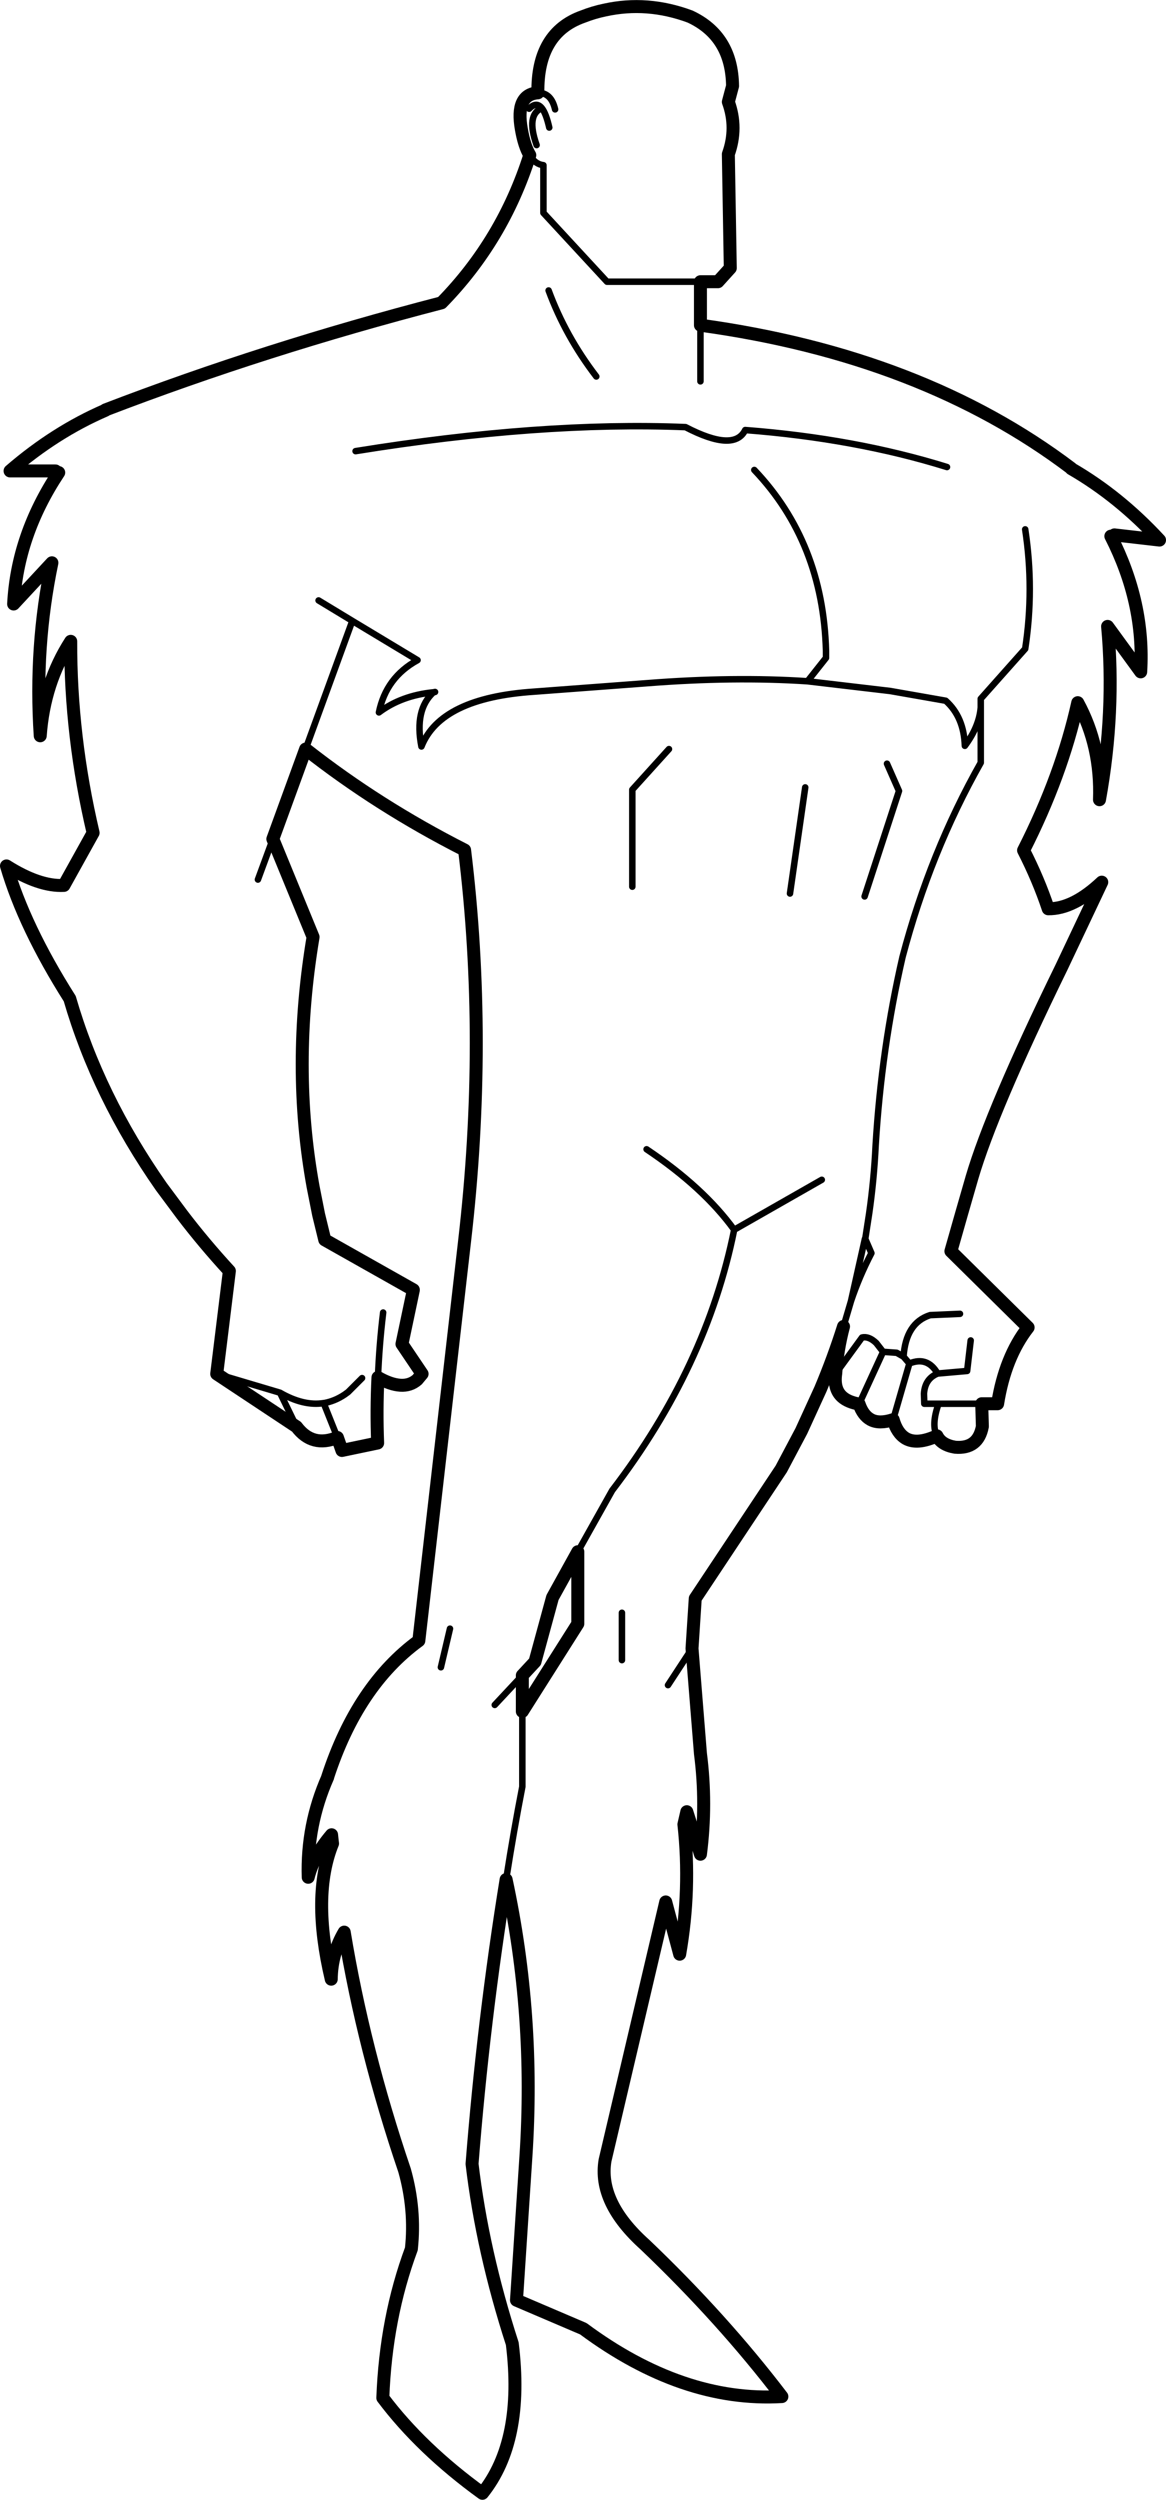 <?xml version="1.0" encoding="UTF-8" standalone="no"?>
<svg xmlns:xlink="http://www.w3.org/1999/xlink" height="385.1px" width="179.7px" xmlns="http://www.w3.org/2000/svg">
  <g transform="matrix(1.0, 0.0, 0.0, 1.0, -111.35, -81.0)">
    <path d="M194.05 103.35 Q192.4 98.7 194.85 97.65 194.0 96.6 192.9 97.75 M194.25 95.3 Q196.3 95.25 196.9 97.85 M193.0 104.9 Q193.8 106.3 195.1 106.45 L195.1 113.8 204.9 124.4 219.3 124.4 M219.3 131.1 L219.3 139.75 M178.4 187.6 L178.15 187.65 Q175.2 190.35 176.3 196.0 179.25 188.5 193.7 187.55 L211.05 186.25 Q224.45 185.2 235.8 185.95 L238.65 182.35 238.65 181.25 Q238.2 164.55 227.6 153.4 M160.45 173.5 L165.65 176.65 175.7 182.7 Q170.85 185.35 169.75 190.75 173.2 188.15 178.15 187.65 M166.15 150.5 Q194.65 145.9 217.0 146.8 224.5 150.7 226.2 147.25 243.15 148.55 257.3 152.95 M195.9 125.75 Q198.5 132.8 203.25 139.0 M235.8 185.95 L248.55 187.45 257.1 188.95 Q259.9 191.45 260.05 195.9 262.25 192.95 262.5 190.0 L262.5 188.65 269.35 180.95 Q270.75 171.75 269.35 162.55 M196.0 100.65 Q195.5 98.45 194.85 97.65 M153.4 210.25 L151.1 216.5 M144.75 292.65 L154.5 295.55 Q158.15 297.65 161.25 297.15 L161.3 297.15 Q162.95 296.85 164.45 295.85 L165.0 295.45 165.1 295.35 167.15 293.3 M161.25 297.15 L161.25 297.2 163.35 302.45 M157.05 300.8 L154.5 295.55 M262.5 190.0 L262.5 198.5 Q254.7 212.3 250.45 228.4 247.2 242.5 246.3 257.45 246.05 262.75 245.3 267.95 L244.7 271.85 245.65 274.05 Q243.75 277.7 242.5 281.45 L241.35 285.35 M244.6 219.1 L249.9 202.85 248.05 198.65 M244.7 271.85 L244.65 271.85 242.5 281.45 M240.15 292.6 L244.2 287.05 Q245.25 286.8 246.4 287.9 L247.45 289.25 249.55 289.4 250.6 290.0 Q250.95 284.8 254.7 283.6 L259.3 283.4 M249.0 299.7 L251.5 291.05 250.6 290.0 M255.75 302.2 Q254.85 300.5 256.0 297.25 L253.8 297.25 253.75 295.7 Q253.9 293.4 255.85 292.6 254.3 289.9 251.5 291.05 M255.85 292.6 L260.4 292.2 260.95 287.5 M208.8 217.6 L208.8 202.65 214.45 196.4 M233.1 218.65 L235.45 202.3 M169.6 293.2 Q169.8 288.15 170.4 283.2 M211.0 258.05 Q219.8 263.95 224.5 270.45 L238.0 262.75 M218.0 334.95 L214.3 340.6 M207.2 336.75 L207.2 329.45 M179.3 337.85 L180.7 331.9 M191.85 339.1 L187.6 343.65 M191.85 344.65 L191.85 356.25 Q190.5 363.2 189.4 370.25 L189.35 370.55 M200.4 320.05 L205.7 310.6 Q220.25 291.6 224.5 270.45 M262.65 297.25 L256.0 297.25 M247.45 289.25 L243.75 297.3 M158.45 196.4 L165.65 176.65" fill="none" stroke="#000000" stroke-linecap="round" stroke-linejoin="round" stroke-width="1.0"/>
    <path d="M219.3 124.4 L222.0 124.4 223.9 122.3 223.6 104.75 Q225.05 100.7 223.6 96.7 L224.25 94.25 Q224.15 86.55 217.7 83.55 211.1 81.1 204.55 82.55 202.85 82.9 201.2 83.55 194.1 86.05 194.25 95.3 190.75 95.55 191.7 100.9 192.15 103.5 193.0 104.9 188.85 118.0 179.4 127.65 152.2 134.7 127.6 144.15 L127.6 144.2 Q119.85 147.55 112.9 153.55 L119.9 153.55 M219.3 124.4 L219.3 131.1 Q253.5 135.8 276.45 153.15 L276.45 153.2 Q283.8 157.45 290.05 164.2 L283.1 163.4 M282.55 163.6 Q287.8 173.9 287.15 184.5 L282.05 177.5 Q283.25 190.65 280.8 204.2 281.1 195.95 277.45 189.25 274.95 200.5 269.1 212.0 271.4 216.5 272.9 221.0 276.75 221.05 281.15 216.9 L274.95 230.0 Q264.2 252.0 261.15 262.4 L259.55 267.95 257.9 273.75 269.8 285.5 Q266.25 290.05 265.1 297.25 L262.65 297.25 262.75 300.75 Q262.1 304.25 258.55 303.95 256.45 303.6 255.75 302.2 252.7 303.6 250.95 302.6 249.6 301.8 249.0 299.7 246.85 300.4 245.55 299.7 244.35 299.05 243.75 297.3 242.05 297.0 241.15 296.2 239.8 295.0 240.15 292.6 240.4 288.95 241.35 285.35 239.8 290.25 237.8 295.0 L234.85 301.45 231.75 307.3 218.5 327.25 218.0 334.95 219.3 351.15 Q220.3 358.9 219.3 366.65 L217.2 360.1 216.75 362.05 Q217.85 372.05 216.1 382.05 L213.95 374.0 204.6 413.8 Q203.5 420.3 210.75 426.8 222.7 438.2 231.85 450.2 216.55 451.1 201.25 439.75 L190.95 435.35 192.4 413.25 Q193.85 391.45 189.35 370.55 185.85 392.15 184.1 414.35 185.7 427.85 190.3 442.05 192.15 457.05 185.7 465.1 176.25 458.25 170.35 450.4 170.8 438.1 174.75 427.45 175.4 421.4 173.7 415.35 167.4 396.8 164.4 378.65 162.45 381.95 162.4 385.9 159.35 373.0 162.6 365.0 L162.55 364.6 162.45 363.65 Q159.65 366.95 158.85 370.2 158.6 362.15 161.85 354.8 L161.85 354.75 Q166.45 340.65 175.9 333.75 L182.95 272.2 Q186.55 241.25 182.95 211.95 169.65 205.2 158.45 196.4 L153.4 210.25 159.6 225.35 Q156.25 245.35 159.6 263.8 L160.45 268.1 161.4 272.0 175.05 279.7 175.05 279.75 173.3 288.05 176.4 292.65 175.65 293.55 Q174.55 294.5 173.05 294.4 171.5 294.3 169.6 293.2 169.35 298.25 169.55 303.3 L164.05 304.45 163.35 302.45 Q159.5 304.05 157.05 300.8 L144.75 292.65 146.7 276.8 Q142.75 272.5 139.4 268.1 L136.2 263.8 Q126.45 249.85 122.1 234.85 115.1 223.8 112.35 214.4 117.4 217.6 121.2 217.4 L125.7 209.3 Q122.2 194.4 122.25 179.8 118.15 186.15 117.55 194.35 116.65 180.6 119.35 167.7 L113.45 174.05 Q114.0 163.45 120.4 153.8 M193.8 337.0 L191.85 339.1 191.85 344.65 200.4 331.15 200.4 320.05 196.5 327.1 193.8 337.0 Z" fill="none" stroke="#000000" stroke-linecap="round" stroke-linejoin="round" stroke-width="2.0"/>
  </g>
</svg>
